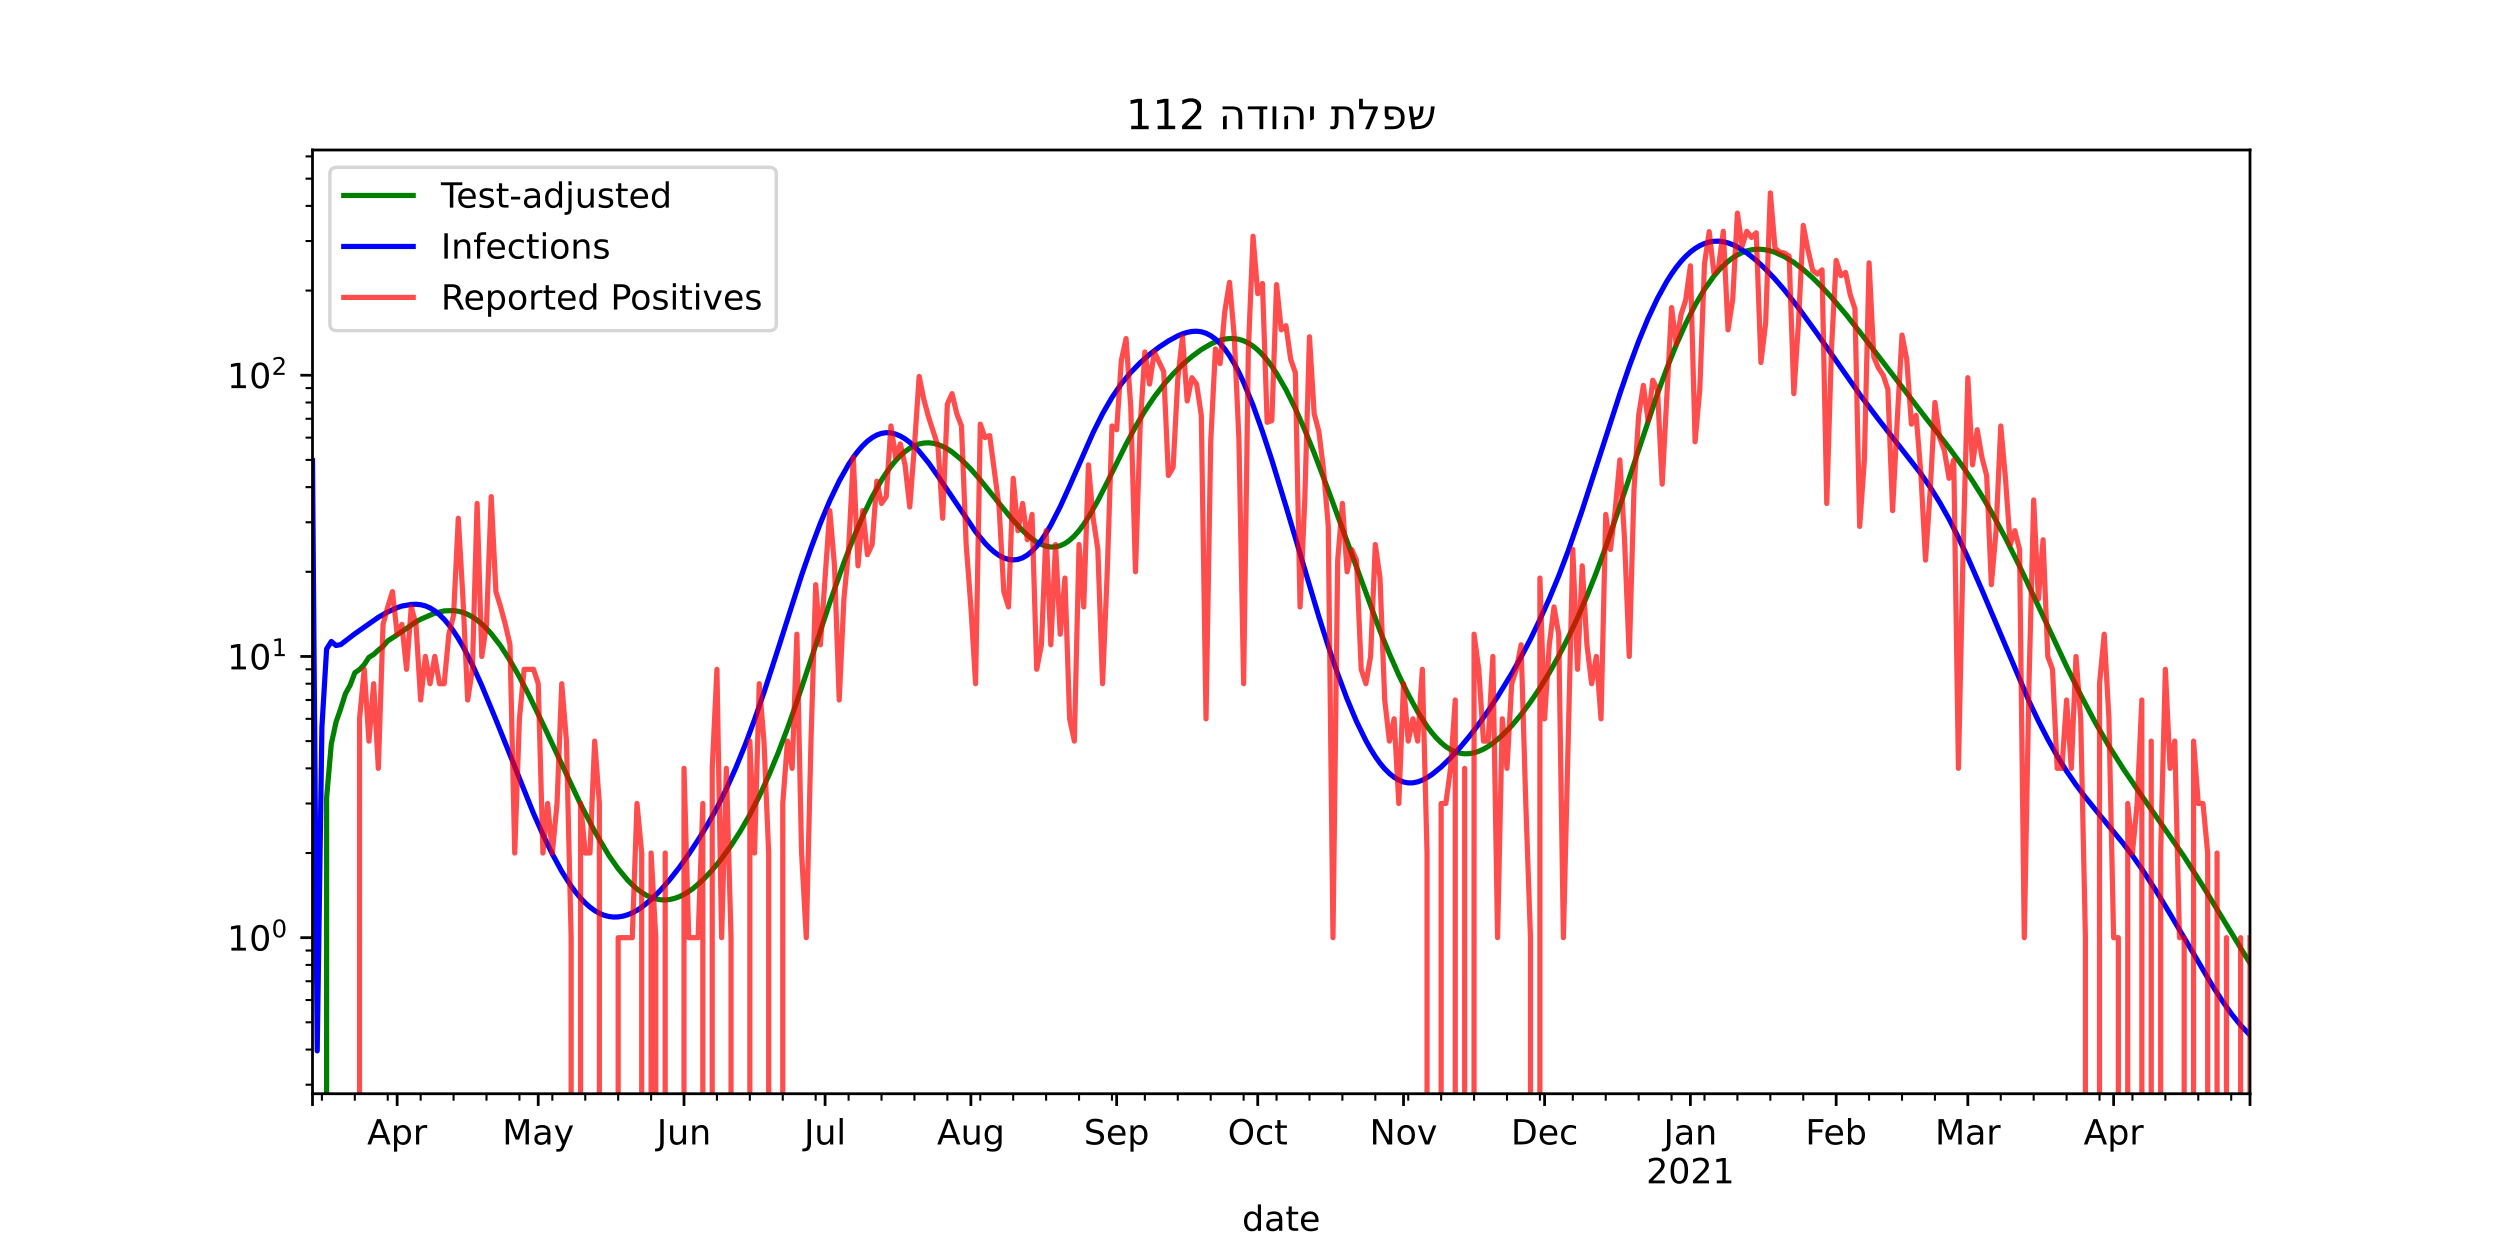 <?xml version="1.0" encoding="utf-8" standalone="no"?>
<!DOCTYPE svg PUBLIC "-//W3C//DTD SVG 1.1//EN"
  "http://www.w3.org/Graphics/SVG/1.1/DTD/svg11.dtd">
<!-- Created with matplotlib (https://matplotlib.org/) -->
<svg height="360pt" version="1.1" viewBox="0 0 720 360" width="720pt" xmlns="http://www.w3.org/2000/svg" xmlns:xlink="http://www.w3.org/1999/xlink">
 <defs>
  <style type="text/css">*{stroke-linecap:butt;stroke-linejoin:round;}</style>
 </defs>
 <g id="figure_1">
  <g id="patch_1">
   <path d="M 0 360 
L 720 360 
L 720 0 
L 0 0 
z
" style="fill:#ffffff;"/>
  </g>
  <g id="axes_1">
   <g id="patch_2">
    <path d="M 90 315 
L 648 315 
L 648 43.2 
L 90 43.2 
z
" style="fill:#ffffff;"/>
   </g>
   <g id="matplotlib.axis_1">
    <g id="xtick_1">
     <g id="line2d_1">
      <defs>
       <path d="M 0 0 
L 0 3.5 
" id="m1e7fc3e892" style="stroke:#000000;stroke-width:0.8;"/>
      </defs>
      <g>
       <use style="stroke:#000000;stroke-width:0.8;" x="90" xlink:href="#m1e7fc3e892" y="315"/>
      </g>
     </g>
    </g>
    <g id="xtick_2">
     <g id="line2d_2">
      <g>
       <use style="stroke:#000000;stroke-width:0.8;" x="114.379" xlink:href="#m1e7fc3e892" y="315"/>
      </g>
     </g>
     <g id="text_1">
      <!-- Apr -->
      <g transform="translate(105.729 329.598)scale(0.1 -0.1)">
       <defs>
        <path d="M 34.188 63.188 
L 20.797 26.906 
L 47.609 26.906 
z
M 28.609 72.906 
L 39.797 72.906 
L 67.578 0 
L 57.328 0 
L 50.688 18.703 
L 17.828 18.703 
L 11.188 0 
L 0.781 0 
z
" id="DejaVuSans-65"/>
        <path d="M 18.109 8.203 
L 18.109 -20.797 
L 9.078 -20.797 
L 9.078 54.688 
L 18.109 54.688 
L 18.109 46.391 
Q 20.953 51.266 25.266 53.625 
Q 29.594 56 35.594 56 
Q 45.562 56 51.781 48.094 
Q 58.016 40.188 58.016 27.297 
Q 58.016 14.406 51.781 6.484 
Q 45.562 -1.422 35.594 -1.422 
Q 29.594 -1.422 25.266 0.953 
Q 20.953 3.328 18.109 8.203 
z
M 48.688 27.297 
Q 48.688 37.203 44.609 42.844 
Q 40.531 48.484 33.406 48.484 
Q 26.266 48.484 22.188 42.844 
Q 18.109 37.203 18.109 27.297 
Q 18.109 17.391 22.188 11.75 
Q 26.266 6.109 33.406 6.109 
Q 40.531 6.109 44.609 11.75 
Q 48.688 17.391 48.688 27.297 
z
" id="DejaVuSans-112"/>
        <path d="M 41.109 46.297 
Q 39.594 47.172 37.812 47.578 
Q 36.031 48 33.891 48 
Q 26.266 48 22.188 43.047 
Q 18.109 38.094 18.109 28.812 
L 18.109 0 
L 9.078 0 
L 9.078 54.688 
L 18.109 54.688 
L 18.109 46.188 
Q 20.953 51.172 25.484 53.578 
Q 30.031 56 36.531 56 
Q 37.453 56 38.578 55.875 
Q 39.703 55.766 41.062 55.516 
z
" id="DejaVuSans-114"/>
       </defs>
       <use xlink:href="#DejaVuSans-65"/>
       <use x="68.408" xlink:href="#DejaVuSans-112"/>
       <use x="131.885" xlink:href="#DejaVuSans-114"/>
      </g>
     </g>
    </g>
    <g id="xtick_3">
     <g id="line2d_3">
      <g>
       <use style="stroke:#000000;stroke-width:0.8;" x="155.01" xlink:href="#m1e7fc3e892" y="315"/>
      </g>
     </g>
     <g id="text_2">
      <!-- May -->
      <g transform="translate(144.672 329.598)scale(0.1 -0.1)">
       <defs>
        <path d="M 9.812 72.906 
L 24.516 72.906 
L 43.109 23.297 
L 61.812 72.906 
L 76.516 72.906 
L 76.516 0 
L 66.891 0 
L 66.891 64.016 
L 48.094 14.016 
L 38.188 14.016 
L 19.391 64.016 
L 19.391 0 
L 9.812 0 
z
" id="DejaVuSans-77"/>
        <path d="M 34.281 27.484 
Q 23.391 27.484 19.188 25 
Q 14.984 22.516 14.984 16.5 
Q 14.984 11.719 18.141 8.906 
Q 21.297 6.109 26.703 6.109 
Q 34.188 6.109 38.703 11.406 
Q 43.219 16.703 43.219 25.484 
L 43.219 27.484 
z
M 52.203 31.203 
L 52.203 0 
L 43.219 0 
L 43.219 8.297 
Q 40.141 3.328 35.547 0.953 
Q 30.953 -1.422 24.312 -1.422 
Q 15.922 -1.422 10.953 3.297 
Q 6 8.016 6 15.922 
Q 6 25.141 12.172 29.828 
Q 18.359 34.516 30.609 34.516 
L 43.219 34.516 
L 43.219 35.406 
Q 43.219 41.609 39.141 45 
Q 35.062 48.391 27.688 48.391 
Q 23 48.391 18.547 47.266 
Q 14.109 46.141 10.016 43.891 
L 10.016 52.203 
Q 14.938 54.109 19.578 55.047 
Q 24.219 56 28.609 56 
Q 40.484 56 46.344 49.844 
Q 52.203 43.703 52.203 31.203 
z
" id="DejaVuSans-97"/>
        <path d="M 32.172 -5.078 
Q 28.375 -14.844 24.75 -17.812 
Q 21.141 -20.797 15.094 -20.797 
L 7.906 -20.797 
L 7.906 -13.281 
L 13.188 -13.281 
Q 16.891 -13.281 18.938 -11.516 
Q 21 -9.766 23.484 -3.219 
L 25.094 0.875 
L 2.984 54.688 
L 12.5 54.688 
L 29.594 11.922 
L 46.688 54.688 
L 56.203 54.688 
z
" id="DejaVuSans-121"/>
       </defs>
       <use xlink:href="#DejaVuSans-77"/>
       <use x="86.279" xlink:href="#DejaVuSans-97"/>
       <use x="147.559" xlink:href="#DejaVuSans-121"/>
      </g>
     </g>
    </g>
    <g id="xtick_4">
     <g id="line2d_4">
      <g>
       <use style="stroke:#000000;stroke-width:0.8;" x="196.995" xlink:href="#m1e7fc3e892" y="315"/>
      </g>
     </g>
     <g id="text_3">
      <!-- Jun -->
      <g transform="translate(189.183 329.598)scale(0.1 -0.1)">
       <defs>
        <path d="M 9.812 72.906 
L 19.672 72.906 
L 19.672 5.078 
Q 19.672 -8.109 14.672 -14.062 
Q 9.672 -20.016 -1.422 -20.016 
L -5.172 -20.016 
L -5.172 -11.719 
L -2.094 -11.719 
Q 4.438 -11.719 7.125 -8.047 
Q 9.812 -4.391 9.812 5.078 
z
" id="DejaVuSans-74"/>
        <path d="M 8.5 21.578 
L 8.5 54.688 
L 17.484 54.688 
L 17.484 21.922 
Q 17.484 14.156 20.5 10.266 
Q 23.531 6.391 29.594 6.391 
Q 36.859 6.391 41.078 11.031 
Q 45.312 15.672 45.312 23.688 
L 45.312 54.688 
L 54.297 54.688 
L 54.297 0 
L 45.312 0 
L 45.312 8.406 
Q 42.047 3.422 37.719 1 
Q 33.406 -1.422 27.688 -1.422 
Q 18.266 -1.422 13.375 4.438 
Q 8.5 10.297 8.5 21.578 
z
M 31.109 56 
z
" id="DejaVuSans-117"/>
        <path d="M 54.891 33.016 
L 54.891 0 
L 45.906 0 
L 45.906 32.719 
Q 45.906 40.484 42.875 44.328 
Q 39.844 48.188 33.797 48.188 
Q 26.516 48.188 22.312 43.547 
Q 18.109 38.922 18.109 30.906 
L 18.109 0 
L 9.078 0 
L 9.078 54.688 
L 18.109 54.688 
L 18.109 46.188 
Q 21.344 51.125 25.703 53.562 
Q 30.078 56 35.797 56 
Q 45.219 56 50.047 50.172 
Q 54.891 44.344 54.891 33.016 
z
" id="DejaVuSans-110"/>
       </defs>
       <use xlink:href="#DejaVuSans-74"/>
       <use x="29.492" xlink:href="#DejaVuSans-117"/>
       <use x="92.871" xlink:href="#DejaVuSans-110"/>
      </g>
     </g>
    </g>
    <g id="xtick_5">
     <g id="line2d_5">
      <g>
       <use style="stroke:#000000;stroke-width:0.8;" x="237.626" xlink:href="#m1e7fc3e892" y="315"/>
      </g>
     </g>
     <g id="text_4">
      <!-- Jul -->
      <g transform="translate(231.593 329.598)scale(0.1 -0.1)">
       <defs>
        <path d="M 9.422 75.984 
L 18.406 75.984 
L 18.406 0 
L 9.422 0 
z
" id="DejaVuSans-108"/>
       </defs>
       <use xlink:href="#DejaVuSans-74"/>
       <use x="29.492" xlink:href="#DejaVuSans-117"/>
       <use x="92.871" xlink:href="#DejaVuSans-108"/>
      </g>
     </g>
    </g>
    <g id="xtick_6">
     <g id="line2d_6">
      <g>
       <use style="stroke:#000000;stroke-width:0.8;" x="279.612" xlink:href="#m1e7fc3e892" y="315"/>
      </g>
     </g>
     <g id="text_5">
      <!-- Aug -->
      <g transform="translate(269.848 329.598)scale(0.1 -0.1)">
       <defs>
        <path d="M 45.406 27.984 
Q 45.406 37.75 41.375 43.109 
Q 37.359 48.484 30.078 48.484 
Q 22.859 48.484 18.828 43.109 
Q 14.797 37.75 14.797 27.984 
Q 14.797 18.266 18.828 12.891 
Q 22.859 7.516 30.078 7.516 
Q 37.359 7.516 41.375 12.891 
Q 45.406 18.266 45.406 27.984 
z
M 54.391 6.781 
Q 54.391 -7.172 48.188 -13.984 
Q 42 -20.797 29.203 -20.797 
Q 24.469 -20.797 20.266 -20.094 
Q 16.062 -19.391 12.109 -17.922 
L 12.109 -9.188 
Q 16.062 -11.328 19.922 -12.344 
Q 23.781 -13.375 27.781 -13.375 
Q 36.625 -13.375 41.016 -8.766 
Q 45.406 -4.156 45.406 5.172 
L 45.406 9.625 
Q 42.625 4.781 38.281 2.391 
Q 33.938 0 27.875 0 
Q 17.828 0 11.672 7.656 
Q 5.516 15.328 5.516 27.984 
Q 5.516 40.672 11.672 48.328 
Q 17.828 56 27.875 56 
Q 33.938 56 38.281 53.609 
Q 42.625 51.219 45.406 46.391 
L 45.406 54.688 
L 54.391 54.688 
z
" id="DejaVuSans-103"/>
       </defs>
       <use xlink:href="#DejaVuSans-65"/>
       <use x="68.408" xlink:href="#DejaVuSans-117"/>
       <use x="131.787" xlink:href="#DejaVuSans-103"/>
      </g>
     </g>
    </g>
    <g id="xtick_7">
     <g id="line2d_7">
      <g>
       <use style="stroke:#000000;stroke-width:0.8;" x="321.597" xlink:href="#m1e7fc3e892" y="315"/>
      </g>
     </g>
     <g id="text_6">
      <!-- Sep -->
      <g transform="translate(312.172 329.598)scale(0.1 -0.1)">
       <defs>
        <path d="M 53.516 70.516 
L 53.516 60.891 
Q 47.906 63.578 42.922 64.891 
Q 37.938 66.219 33.297 66.219 
Q 25.25 66.219 20.875 63.094 
Q 16.5 59.969 16.5 54.203 
Q 16.5 49.359 19.406 46.891 
Q 22.312 44.438 30.422 42.922 
L 36.375 41.703 
Q 47.406 39.594 52.656 34.297 
Q 57.906 29 57.906 20.125 
Q 57.906 9.516 50.797 4.047 
Q 43.703 -1.422 29.984 -1.422 
Q 24.812 -1.422 18.969 -0.25 
Q 13.141 0.922 6.891 3.219 
L 6.891 13.375 
Q 12.891 10.016 18.656 8.297 
Q 24.422 6.594 29.984 6.594 
Q 38.422 6.594 43.016 9.906 
Q 47.609 13.234 47.609 19.391 
Q 47.609 24.75 44.312 27.781 
Q 41.016 30.812 33.5 32.328 
L 27.484 33.5 
Q 16.453 35.688 11.516 40.375 
Q 6.594 45.062 6.594 53.422 
Q 6.594 63.094 13.406 68.656 
Q 20.219 74.219 32.172 74.219 
Q 37.312 74.219 42.625 73.281 
Q 47.953 72.359 53.516 70.516 
z
" id="DejaVuSans-83"/>
        <path d="M 56.203 29.594 
L 56.203 25.203 
L 14.891 25.203 
Q 15.484 15.922 20.484 11.062 
Q 25.484 6.203 34.422 6.203 
Q 39.594 6.203 44.453 7.469 
Q 49.312 8.734 54.109 11.281 
L 54.109 2.781 
Q 49.266 0.734 44.188 -0.344 
Q 39.109 -1.422 33.891 -1.422 
Q 20.797 -1.422 13.156 6.188 
Q 5.516 13.812 5.516 26.812 
Q 5.516 40.234 12.766 48.109 
Q 20.016 56 32.328 56 
Q 43.359 56 49.781 48.891 
Q 56.203 41.797 56.203 29.594 
z
M 47.219 32.234 
Q 47.125 39.594 43.094 43.984 
Q 39.062 48.391 32.422 48.391 
Q 24.906 48.391 20.391 44.141 
Q 15.875 39.891 15.188 32.172 
z
" id="DejaVuSans-101"/>
       </defs>
       <use xlink:href="#DejaVuSans-83"/>
       <use x="63.477" xlink:href="#DejaVuSans-101"/>
       <use x="125" xlink:href="#DejaVuSans-112"/>
      </g>
     </g>
    </g>
    <g id="xtick_8">
     <g id="line2d_8">
      <g>
       <use style="stroke:#000000;stroke-width:0.8;" x="362.228" xlink:href="#m1e7fc3e892" y="315"/>
      </g>
     </g>
     <g id="text_7">
      <!-- Oct -->
      <g transform="translate(353.583 329.598)scale(0.1 -0.1)">
       <defs>
        <path d="M 39.406 66.219 
Q 28.656 66.219 22.328 58.203 
Q 16.016 50.203 16.016 36.375 
Q 16.016 22.609 22.328 14.594 
Q 28.656 6.594 39.406 6.594 
Q 50.141 6.594 56.422 14.594 
Q 62.703 22.609 62.703 36.375 
Q 62.703 50.203 56.422 58.203 
Q 50.141 66.219 39.406 66.219 
z
M 39.406 74.219 
Q 54.734 74.219 63.906 63.938 
Q 73.094 53.656 73.094 36.375 
Q 73.094 19.141 63.906 8.859 
Q 54.734 -1.422 39.406 -1.422 
Q 24.031 -1.422 14.812 8.828 
Q 5.609 19.094 5.609 36.375 
Q 5.609 53.656 14.812 63.938 
Q 24.031 74.219 39.406 74.219 
z
" id="DejaVuSans-79"/>
        <path d="M 48.781 52.594 
L 48.781 44.188 
Q 44.969 46.297 41.141 47.344 
Q 37.312 48.391 33.406 48.391 
Q 24.656 48.391 19.812 42.844 
Q 14.984 37.312 14.984 27.297 
Q 14.984 17.281 19.812 11.734 
Q 24.656 6.203 33.406 6.203 
Q 37.312 6.203 41.141 7.25 
Q 44.969 8.297 48.781 10.406 
L 48.781 2.094 
Q 45.016 0.344 40.984 -0.531 
Q 36.969 -1.422 32.422 -1.422 
Q 20.062 -1.422 12.781 6.344 
Q 5.516 14.109 5.516 27.297 
Q 5.516 40.672 12.859 48.328 
Q 20.219 56 33.016 56 
Q 37.156 56 41.109 55.141 
Q 45.062 54.297 48.781 52.594 
z
" id="DejaVuSans-99"/>
        <path d="M 18.312 70.219 
L 18.312 54.688 
L 36.812 54.688 
L 36.812 47.703 
L 18.312 47.703 
L 18.312 18.016 
Q 18.312 11.328 20.141 9.422 
Q 21.969 7.516 27.594 7.516 
L 36.812 7.516 
L 36.812 0 
L 27.594 0 
Q 17.188 0 13.234 3.875 
Q 9.281 7.766 9.281 18.016 
L 9.281 47.703 
L 2.688 47.703 
L 2.688 54.688 
L 9.281 54.688 
L 9.281 70.219 
z
" id="DejaVuSans-116"/>
       </defs>
       <use xlink:href="#DejaVuSans-79"/>
       <use x="78.711" xlink:href="#DejaVuSans-99"/>
       <use x="133.691" xlink:href="#DejaVuSans-116"/>
      </g>
     </g>
    </g>
    <g id="xtick_9">
     <g id="line2d_9">
      <g>
       <use style="stroke:#000000;stroke-width:0.8;" x="404.214" xlink:href="#m1e7fc3e892" y="315"/>
      </g>
     </g>
     <g id="text_8">
      <!-- Nov -->
      <g transform="translate(394.454 329.598)scale(0.1 -0.1)">
       <defs>
        <path d="M 9.812 72.906 
L 23.094 72.906 
L 55.422 11.922 
L 55.422 72.906 
L 64.984 72.906 
L 64.984 0 
L 51.703 0 
L 19.391 60.984 
L 19.391 0 
L 9.812 0 
z
" id="DejaVuSans-78"/>
        <path d="M 30.609 48.391 
Q 23.391 48.391 19.188 42.75 
Q 14.984 37.109 14.984 27.297 
Q 14.984 17.484 19.156 11.844 
Q 23.344 6.203 30.609 6.203 
Q 37.797 6.203 41.984 11.859 
Q 46.188 17.531 46.188 27.297 
Q 46.188 37.016 41.984 42.703 
Q 37.797 48.391 30.609 48.391 
z
M 30.609 56 
Q 42.328 56 49.016 48.375 
Q 55.719 40.766 55.719 27.297 
Q 55.719 13.875 49.016 6.219 
Q 42.328 -1.422 30.609 -1.422 
Q 18.844 -1.422 12.172 6.219 
Q 5.516 13.875 5.516 27.297 
Q 5.516 40.766 12.172 48.375 
Q 18.844 56 30.609 56 
z
" id="DejaVuSans-111"/>
        <path d="M 2.984 54.688 
L 12.5 54.688 
L 29.594 8.797 
L 46.688 54.688 
L 56.203 54.688 
L 35.688 0 
L 23.484 0 
z
" id="DejaVuSans-118"/>
       </defs>
       <use xlink:href="#DejaVuSans-78"/>
       <use x="74.805" xlink:href="#DejaVuSans-111"/>
       <use x="135.986" xlink:href="#DejaVuSans-118"/>
      </g>
     </g>
    </g>
    <g id="xtick_10">
     <g id="line2d_10">
      <g>
       <use style="stroke:#000000;stroke-width:0.8;" x="444.845" xlink:href="#m1e7fc3e892" y="315"/>
      </g>
     </g>
     <g id="text_9">
      <!-- Dec -->
      <g transform="translate(435.169 329.598)scale(0.1 -0.1)">
       <defs>
        <path d="M 19.672 64.797 
L 19.672 8.109 
L 31.594 8.109 
Q 46.688 8.109 53.688 14.938 
Q 60.688 21.781 60.688 36.531 
Q 60.688 51.172 53.688 57.984 
Q 46.688 64.797 31.594 64.797 
z
M 9.812 72.906 
L 30.078 72.906 
Q 51.266 72.906 61.172 64.094 
Q 71.094 55.281 71.094 36.531 
Q 71.094 17.672 61.125 8.828 
Q 51.172 0 30.078 0 
L 9.812 0 
z
" id="DejaVuSans-68"/>
       </defs>
       <use xlink:href="#DejaVuSans-68"/>
       <use x="77.002" xlink:href="#DejaVuSans-101"/>
       <use x="138.525" xlink:href="#DejaVuSans-99"/>
      </g>
     </g>
    </g>
    <g id="xtick_11">
     <g id="line2d_11">
      <g>
       <use style="stroke:#000000;stroke-width:0.8;" x="486.83" xlink:href="#m1e7fc3e892" y="315"/>
      </g>
     </g>
     <g id="text_10">
      <!-- Jan -->
      <g transform="translate(479.122 329.598)scale(0.1 -0.1)">
       <use xlink:href="#DejaVuSans-74"/>
       <use x="29.492" xlink:href="#DejaVuSans-97"/>
       <use x="90.771" xlink:href="#DejaVuSans-110"/>
      </g>
      <!-- 2021 -->
      <g transform="translate(474.105 340.796)scale(0.1 -0.1)">
       <defs>
        <path d="M 19.188 8.297 
L 53.609 8.297 
L 53.609 0 
L 7.328 0 
L 7.328 8.297 
Q 12.938 14.109 22.625 23.891 
Q 32.328 33.688 34.812 36.531 
Q 39.547 41.844 41.422 45.531 
Q 43.312 49.219 43.312 52.781 
Q 43.312 58.594 39.234 62.25 
Q 35.156 65.922 28.609 65.922 
Q 23.969 65.922 18.812 64.312 
Q 13.672 62.703 7.812 59.422 
L 7.812 69.391 
Q 13.766 71.781 18.938 73 
Q 24.125 74.219 28.422 74.219 
Q 39.75 74.219 46.484 68.547 
Q 53.219 62.891 53.219 53.422 
Q 53.219 48.922 51.531 44.891 
Q 49.859 40.875 45.406 35.406 
Q 44.188 33.984 37.641 27.219 
Q 31.109 20.453 19.188 8.297 
z
" id="DejaVuSans-50"/>
        <path d="M 31.781 66.406 
Q 24.172 66.406 20.328 58.906 
Q 16.5 51.422 16.5 36.375 
Q 16.5 21.391 20.328 13.891 
Q 24.172 6.391 31.781 6.391 
Q 39.453 6.391 43.281 13.891 
Q 47.125 21.391 47.125 36.375 
Q 47.125 51.422 43.281 58.906 
Q 39.453 66.406 31.781 66.406 
z
M 31.781 74.219 
Q 44.047 74.219 50.516 64.516 
Q 56.984 54.828 56.984 36.375 
Q 56.984 17.969 50.516 8.266 
Q 44.047 -1.422 31.781 -1.422 
Q 19.531 -1.422 13.062 8.266 
Q 6.594 17.969 6.594 36.375 
Q 6.594 54.828 13.062 64.516 
Q 19.531 74.219 31.781 74.219 
z
" id="DejaVuSans-48"/>
        <path d="M 12.406 8.297 
L 28.516 8.297 
L 28.516 63.922 
L 10.984 60.406 
L 10.984 69.391 
L 28.422 72.906 
L 38.281 72.906 
L 38.281 8.297 
L 54.391 8.297 
L 54.391 0 
L 12.406 0 
z
" id="DejaVuSans-49"/>
       </defs>
       <use xlink:href="#DejaVuSans-50"/>
       <use x="63.623" xlink:href="#DejaVuSans-48"/>
       <use x="127.246" xlink:href="#DejaVuSans-50"/>
       <use x="190.869" xlink:href="#DejaVuSans-49"/>
      </g>
     </g>
    </g>
    <g id="xtick_12">
     <g id="line2d_12">
      <g>
       <use style="stroke:#000000;stroke-width:0.8;" x="528.816" xlink:href="#m1e7fc3e892" y="315"/>
      </g>
     </g>
     <g id="text_11">
      <!-- Feb -->
      <g transform="translate(519.964 329.598)scale(0.1 -0.1)">
       <defs>
        <path d="M 9.812 72.906 
L 51.703 72.906 
L 51.703 64.594 
L 19.672 64.594 
L 19.672 43.109 
L 48.578 43.109 
L 48.578 34.812 
L 19.672 34.812 
L 19.672 0 
L 9.812 0 
z
" id="DejaVuSans-70"/>
        <path d="M 48.688 27.297 
Q 48.688 37.203 44.609 42.844 
Q 40.531 48.484 33.406 48.484 
Q 26.266 48.484 22.188 42.844 
Q 18.109 37.203 18.109 27.297 
Q 18.109 17.391 22.188 11.75 
Q 26.266 6.109 33.406 6.109 
Q 40.531 6.109 44.609 11.75 
Q 48.688 17.391 48.688 27.297 
z
M 18.109 46.391 
Q 20.953 51.266 25.266 53.625 
Q 29.594 56 35.594 56 
Q 45.562 56 51.781 48.094 
Q 58.016 40.188 58.016 27.297 
Q 58.016 14.406 51.781 6.484 
Q 45.562 -1.422 35.594 -1.422 
Q 29.594 -1.422 25.266 0.953 
Q 20.953 3.328 18.109 8.203 
L 18.109 0 
L 9.078 0 
L 9.078 75.984 
L 18.109 75.984 
z
" id="DejaVuSans-98"/>
       </defs>
       <use xlink:href="#DejaVuSans-70"/>
       <use x="52.02" xlink:href="#DejaVuSans-101"/>
       <use x="113.543" xlink:href="#DejaVuSans-98"/>
      </g>
     </g>
    </g>
    <g id="xtick_13">
     <g id="line2d_13">
      <g>
       <use style="stroke:#000000;stroke-width:0.8;" x="566.738" xlink:href="#m1e7fc3e892" y="315"/>
      </g>
     </g>
     <g id="text_12">
      <!-- Mar -->
      <g transform="translate(557.304 329.598)scale(0.1 -0.1)">
       <use xlink:href="#DejaVuSans-77"/>
       <use x="86.279" xlink:href="#DejaVuSans-97"/>
       <use x="147.559" xlink:href="#DejaVuSans-114"/>
      </g>
     </g>
    </g>
    <g id="xtick_14">
     <g id="line2d_14">
      <g>
       <use style="stroke:#000000;stroke-width:0.8;" x="608.723" xlink:href="#m1e7fc3e892" y="315"/>
      </g>
     </g>
     <g id="text_13">
      <!-- Apr -->
      <g transform="translate(600.073 329.598)scale(0.1 -0.1)">
       <use xlink:href="#DejaVuSans-65"/>
       <use x="68.408" xlink:href="#DejaVuSans-112"/>
       <use x="131.885" xlink:href="#DejaVuSans-114"/>
      </g>
     </g>
    </g>
    <g id="xtick_15">
     <g id="line2d_15">
      <g>
       <use style="stroke:#000000;stroke-width:0.8;" x="648" xlink:href="#m1e7fc3e892" y="315"/>
      </g>
     </g>
    </g>
    <g id="xtick_16">
     <g id="line2d_16">
      <defs>
       <path d="M 0 0 
L 0 2 
" id="m0a56cc9229" style="stroke:#000000;stroke-width:0.6;"/>
      </defs>
      <g>
       <use style="stroke:#000000;stroke-width:0.6;" x="92.709" xlink:href="#m0a56cc9229" y="315"/>
      </g>
     </g>
    </g>
    <g id="xtick_17">
     <g id="line2d_17">
      <g>
       <use style="stroke:#000000;stroke-width:0.6;" x="102.189" xlink:href="#m0a56cc9229" y="315"/>
      </g>
     </g>
    </g>
    <g id="xtick_18">
     <g id="line2d_18">
      <g>
       <use style="stroke:#000000;stroke-width:0.6;" x="111.67" xlink:href="#m0a56cc9229" y="315"/>
      </g>
     </g>
    </g>
    <g id="xtick_19">
     <g id="line2d_19">
      <g>
       <use style="stroke:#000000;stroke-width:0.6;" x="121.15" xlink:href="#m0a56cc9229" y="315"/>
      </g>
     </g>
    </g>
    <g id="xtick_20">
     <g id="line2d_20">
      <g>
       <use style="stroke:#000000;stroke-width:0.6;" x="130.631" xlink:href="#m0a56cc9229" y="315"/>
      </g>
     </g>
    </g>
    <g id="xtick_21">
     <g id="line2d_21">
      <g>
       <use style="stroke:#000000;stroke-width:0.6;" x="140.112" xlink:href="#m0a56cc9229" y="315"/>
      </g>
     </g>
    </g>
    <g id="xtick_22">
     <g id="line2d_22">
      <g>
       <use style="stroke:#000000;stroke-width:0.6;" x="149.592" xlink:href="#m0a56cc9229" y="315"/>
      </g>
     </g>
    </g>
    <g id="xtick_23">
     <g id="line2d_23">
      <g>
       <use style="stroke:#000000;stroke-width:0.6;" x="159.073" xlink:href="#m0a56cc9229" y="315"/>
      </g>
     </g>
    </g>
    <g id="xtick_24">
     <g id="line2d_24">
      <g>
       <use style="stroke:#000000;stroke-width:0.6;" x="168.553" xlink:href="#m0a56cc9229" y="315"/>
      </g>
     </g>
    </g>
    <g id="xtick_25">
     <g id="line2d_25">
      <g>
       <use style="stroke:#000000;stroke-width:0.6;" x="178.034" xlink:href="#m0a56cc9229" y="315"/>
      </g>
     </g>
    </g>
    <g id="xtick_26">
     <g id="line2d_26">
      <g>
       <use style="stroke:#000000;stroke-width:0.6;" x="187.515" xlink:href="#m0a56cc9229" y="315"/>
      </g>
     </g>
    </g>
    <g id="xtick_27">
     <g id="line2d_27">
      <g>
       <use style="stroke:#000000;stroke-width:0.6;" x="206.476" xlink:href="#m0a56cc9229" y="315"/>
      </g>
     </g>
    </g>
    <g id="xtick_28">
     <g id="line2d_28">
      <g>
       <use style="stroke:#000000;stroke-width:0.6;" x="215.956" xlink:href="#m0a56cc9229" y="315"/>
      </g>
     </g>
    </g>
    <g id="xtick_29">
     <g id="line2d_29">
      <g>
       <use style="stroke:#000000;stroke-width:0.6;" x="225.437" xlink:href="#m0a56cc9229" y="315"/>
      </g>
     </g>
    </g>
    <g id="xtick_30">
     <g id="line2d_30">
      <g>
       <use style="stroke:#000000;stroke-width:0.6;" x="234.917" xlink:href="#m0a56cc9229" y="315"/>
      </g>
     </g>
    </g>
    <g id="xtick_31">
     <g id="line2d_31">
      <g>
       <use style="stroke:#000000;stroke-width:0.6;" x="244.398" xlink:href="#m0a56cc9229" y="315"/>
      </g>
     </g>
    </g>
    <g id="xtick_32">
     <g id="line2d_32">
      <g>
       <use style="stroke:#000000;stroke-width:0.6;" x="253.879" xlink:href="#m0a56cc9229" y="315"/>
      </g>
     </g>
    </g>
    <g id="xtick_33">
     <g id="line2d_33">
      <g>
       <use style="stroke:#000000;stroke-width:0.6;" x="263.359" xlink:href="#m0a56cc9229" y="315"/>
      </g>
     </g>
    </g>
    <g id="xtick_34">
     <g id="line2d_34">
      <g>
       <use style="stroke:#000000;stroke-width:0.6;" x="272.84" xlink:href="#m0a56cc9229" y="315"/>
      </g>
     </g>
    </g>
    <g id="xtick_35">
     <g id="line2d_35">
      <g>
       <use style="stroke:#000000;stroke-width:0.6;" x="282.32" xlink:href="#m0a56cc9229" y="315"/>
      </g>
     </g>
    </g>
    <g id="xtick_36">
     <g id="line2d_36">
      <g>
       <use style="stroke:#000000;stroke-width:0.6;" x="291.801" xlink:href="#m0a56cc9229" y="315"/>
      </g>
     </g>
    </g>
    <g id="xtick_37">
     <g id="line2d_37">
      <g>
       <use style="stroke:#000000;stroke-width:0.6;" x="301.282" xlink:href="#m0a56cc9229" y="315"/>
      </g>
     </g>
    </g>
    <g id="xtick_38">
     <g id="line2d_38">
      <g>
       <use style="stroke:#000000;stroke-width:0.6;" x="310.762" xlink:href="#m0a56cc9229" y="315"/>
      </g>
     </g>
    </g>
    <g id="xtick_39">
     <g id="line2d_39">
      <g>
       <use style="stroke:#000000;stroke-width:0.6;" x="320.243" xlink:href="#m0a56cc9229" y="315"/>
      </g>
     </g>
    </g>
    <g id="xtick_40">
     <g id="line2d_40">
      <g>
       <use style="stroke:#000000;stroke-width:0.6;" x="329.723" xlink:href="#m0a56cc9229" y="315"/>
      </g>
     </g>
    </g>
    <g id="xtick_41">
     <g id="line2d_41">
      <g>
       <use style="stroke:#000000;stroke-width:0.6;" x="339.204" xlink:href="#m0a56cc9229" y="315"/>
      </g>
     </g>
    </g>
    <g id="xtick_42">
     <g id="line2d_42">
      <g>
       <use style="stroke:#000000;stroke-width:0.6;" x="348.684" xlink:href="#m0a56cc9229" y="315"/>
      </g>
     </g>
    </g>
    <g id="xtick_43">
     <g id="line2d_43">
      <g>
       <use style="stroke:#000000;stroke-width:0.6;" x="358.165" xlink:href="#m0a56cc9229" y="315"/>
      </g>
     </g>
    </g>
    <g id="xtick_44">
     <g id="line2d_44">
      <g>
       <use style="stroke:#000000;stroke-width:0.6;" x="367.646" xlink:href="#m0a56cc9229" y="315"/>
      </g>
     </g>
    </g>
    <g id="xtick_45">
     <g id="line2d_45">
      <g>
       <use style="stroke:#000000;stroke-width:0.6;" x="377.126" xlink:href="#m0a56cc9229" y="315"/>
      </g>
     </g>
    </g>
    <g id="xtick_46">
     <g id="line2d_46">
      <g>
       <use style="stroke:#000000;stroke-width:0.6;" x="386.607" xlink:href="#m0a56cc9229" y="315"/>
      </g>
     </g>
    </g>
    <g id="xtick_47">
     <g id="line2d_47">
      <g>
       <use style="stroke:#000000;stroke-width:0.6;" x="396.087" xlink:href="#m0a56cc9229" y="315"/>
      </g>
     </g>
    </g>
    <g id="xtick_48">
     <g id="line2d_48">
      <g>
       <use style="stroke:#000000;stroke-width:0.6;" x="405.568" xlink:href="#m0a56cc9229" y="315"/>
      </g>
     </g>
    </g>
    <g id="xtick_49">
     <g id="line2d_49">
      <g>
       <use style="stroke:#000000;stroke-width:0.6;" x="415.049" xlink:href="#m0a56cc9229" y="315"/>
      </g>
     </g>
    </g>
    <g id="xtick_50">
     <g id="line2d_50">
      <g>
       <use style="stroke:#000000;stroke-width:0.6;" x="424.529" xlink:href="#m0a56cc9229" y="315"/>
      </g>
     </g>
    </g>
    <g id="xtick_51">
     <g id="line2d_51">
      <g>
       <use style="stroke:#000000;stroke-width:0.6;" x="434.01" xlink:href="#m0a56cc9229" y="315"/>
      </g>
     </g>
    </g>
    <g id="xtick_52">
     <g id="line2d_52">
      <g>
       <use style="stroke:#000000;stroke-width:0.6;" x="443.49" xlink:href="#m0a56cc9229" y="315"/>
      </g>
     </g>
    </g>
    <g id="xtick_53">
     <g id="line2d_53">
      <g>
       <use style="stroke:#000000;stroke-width:0.6;" x="452.971" xlink:href="#m0a56cc9229" y="315"/>
      </g>
     </g>
    </g>
    <g id="xtick_54">
     <g id="line2d_54">
      <g>
       <use style="stroke:#000000;stroke-width:0.6;" x="462.451" xlink:href="#m0a56cc9229" y="315"/>
      </g>
     </g>
    </g>
    <g id="xtick_55">
     <g id="line2d_55">
      <g>
       <use style="stroke:#000000;stroke-width:0.6;" x="471.932" xlink:href="#m0a56cc9229" y="315"/>
      </g>
     </g>
    </g>
    <g id="xtick_56">
     <g id="line2d_56">
      <g>
       <use style="stroke:#000000;stroke-width:0.6;" x="481.413" xlink:href="#m0a56cc9229" y="315"/>
      </g>
     </g>
    </g>
    <g id="xtick_57">
     <g id="line2d_57">
      <g>
       <use style="stroke:#000000;stroke-width:0.6;" x="490.893" xlink:href="#m0a56cc9229" y="315"/>
      </g>
     </g>
    </g>
    <g id="xtick_58">
     <g id="line2d_58">
      <g>
       <use style="stroke:#000000;stroke-width:0.6;" x="500.374" xlink:href="#m0a56cc9229" y="315"/>
      </g>
     </g>
    </g>
    <g id="xtick_59">
     <g id="line2d_59">
      <g>
       <use style="stroke:#000000;stroke-width:0.6;" x="509.854" xlink:href="#m0a56cc9229" y="315"/>
      </g>
     </g>
    </g>
    <g id="xtick_60">
     <g id="line2d_60">
      <g>
       <use style="stroke:#000000;stroke-width:0.6;" x="519.335" xlink:href="#m0a56cc9229" y="315"/>
      </g>
     </g>
    </g>
    <g id="xtick_61">
     <g id="line2d_61">
      <g>
       <use style="stroke:#000000;stroke-width:0.6;" x="538.296" xlink:href="#m0a56cc9229" y="315"/>
      </g>
     </g>
    </g>
    <g id="xtick_62">
     <g id="line2d_62">
      <g>
       <use style="stroke:#000000;stroke-width:0.6;" x="547.777" xlink:href="#m0a56cc9229" y="315"/>
      </g>
     </g>
    </g>
    <g id="xtick_63">
     <g id="line2d_63">
      <g>
       <use style="stroke:#000000;stroke-width:0.6;" x="557.257" xlink:href="#m0a56cc9229" y="315"/>
      </g>
     </g>
    </g>
    <g id="xtick_64">
     <g id="line2d_64">
      <g>
       <use style="stroke:#000000;stroke-width:0.6;" x="576.218" xlink:href="#m0a56cc9229" y="315"/>
      </g>
     </g>
    </g>
    <g id="xtick_65">
     <g id="line2d_65">
      <g>
       <use style="stroke:#000000;stroke-width:0.6;" x="585.699" xlink:href="#m0a56cc9229" y="315"/>
      </g>
     </g>
    </g>
    <g id="xtick_66">
     <g id="line2d_66">
      <g>
       <use style="stroke:#000000;stroke-width:0.6;" x="595.18" xlink:href="#m0a56cc9229" y="315"/>
      </g>
     </g>
    </g>
    <g id="xtick_67">
     <g id="line2d_67">
      <g>
       <use style="stroke:#000000;stroke-width:0.6;" x="604.66" xlink:href="#m0a56cc9229" y="315"/>
      </g>
     </g>
    </g>
    <g id="xtick_68">
     <g id="line2d_68">
      <g>
       <use style="stroke:#000000;stroke-width:0.6;" x="614.141" xlink:href="#m0a56cc9229" y="315"/>
      </g>
     </g>
    </g>
    <g id="xtick_69">
     <g id="line2d_69">
      <g>
       <use style="stroke:#000000;stroke-width:0.6;" x="623.621" xlink:href="#m0a56cc9229" y="315"/>
      </g>
     </g>
    </g>
    <g id="xtick_70">
     <g id="line2d_70">
      <g>
       <use style="stroke:#000000;stroke-width:0.6;" x="633.102" xlink:href="#m0a56cc9229" y="315"/>
      </g>
     </g>
    </g>
    <g id="xtick_71">
     <g id="line2d_71">
      <g>
       <use style="stroke:#000000;stroke-width:0.6;" x="642.583" xlink:href="#m0a56cc9229" y="315"/>
      </g>
     </g>
    </g>
    <g id="text_14">
     <!-- date -->
     <g transform="translate(357.725 354.474)scale(0.1 -0.1)">
      <defs>
       <path d="M 45.406 46.391 
L 45.406 75.984 
L 54.391 75.984 
L 54.391 0 
L 45.406 0 
L 45.406 8.203 
Q 42.578 3.328 38.25 0.953 
Q 33.938 -1.422 27.875 -1.422 
Q 17.969 -1.422 11.734 6.484 
Q 5.516 14.406 5.516 27.297 
Q 5.516 40.188 11.734 48.094 
Q 17.969 56 27.875 56 
Q 33.938 56 38.25 53.625 
Q 42.578 51.266 45.406 46.391 
z
M 14.797 27.297 
Q 14.797 17.391 18.875 11.75 
Q 22.953 6.109 30.078 6.109 
Q 37.203 6.109 41.297 11.75 
Q 45.406 17.391 45.406 27.297 
Q 45.406 37.203 41.297 42.844 
Q 37.203 48.484 30.078 48.484 
Q 22.953 48.484 18.875 42.844 
Q 14.797 37.203 14.797 27.297 
z
" id="DejaVuSans-100"/>
      </defs>
      <use xlink:href="#DejaVuSans-100"/>
      <use x="63.477" xlink:href="#DejaVuSans-97"/>
      <use x="124.756" xlink:href="#DejaVuSans-116"/>
      <use x="163.965" xlink:href="#DejaVuSans-101"/>
     </g>
    </g>
   </g>
   <g id="matplotlib.axis_2">
    <g id="ytick_1">
     <g id="line2d_72">
      <defs>
       <path d="M 0 0 
L -3.5 0 
" id="ma9982ac07d" style="stroke:#000000;stroke-width:0.8;"/>
      </defs>
      <g>
       <use style="stroke:#000000;stroke-width:0.8;" x="90" xlink:href="#ma9982ac07d" y="270.047"/>
      </g>
     </g>
     <g id="text_15">
      <!-- $\mathdefault{10^{0}}$ -->
      <g transform="translate(65.4 273.847)scale(0.1 -0.1)">
       <use transform="translate(0 0.766)" xlink:href="#DejaVuSans-49"/>
       <use transform="translate(63.623 0.766)" xlink:href="#DejaVuSans-48"/>
       <use transform="translate(128.203 39.047)scale(0.7)" xlink:href="#DejaVuSans-48"/>
      </g>
     </g>
    </g>
    <g id="ytick_2">
     <g id="line2d_73">
      <g>
       <use style="stroke:#000000;stroke-width:0.8;" x="90" xlink:href="#ma9982ac07d" y="189.057"/>
      </g>
     </g>
     <g id="text_16">
      <!-- $\mathdefault{10^{1}}$ -->
      <g transform="translate(65.4 192.856)scale(0.1 -0.1)">
       <use transform="translate(0 0.684)" xlink:href="#DejaVuSans-49"/>
       <use transform="translate(63.623 0.684)" xlink:href="#DejaVuSans-48"/>
       <use transform="translate(128.203 38.966)scale(0.7)" xlink:href="#DejaVuSans-49"/>
      </g>
     </g>
    </g>
    <g id="ytick_3">
     <g id="line2d_74">
      <g>
       <use style="stroke:#000000;stroke-width:0.8;" x="90" xlink:href="#ma9982ac07d" y="108.066"/>
      </g>
     </g>
     <g id="text_17">
      <!-- $\mathdefault{10^{2}}$ -->
      <g transform="translate(65.4 111.865)scale(0.1 -0.1)">
       <use transform="translate(0 0.766)" xlink:href="#DejaVuSans-49"/>
       <use transform="translate(63.623 0.766)" xlink:href="#DejaVuSans-48"/>
       <use transform="translate(128.203 39.047)scale(0.7)" xlink:href="#DejaVuSans-50"/>
      </g>
     </g>
    </g>
    <g id="ytick_4">
     <g id="line2d_75">
      <defs>
       <path d="M 0 0 
L -2 0 
" id="mdc98c4bae7" style="stroke:#000000;stroke-width:0.6;"/>
      </defs>
      <g>
       <use style="stroke:#000000;stroke-width:0.6;" x="90" xlink:href="#mdc98c4bae7" y="312.396"/>
      </g>
     </g>
    </g>
    <g id="ytick_5">
     <g id="line2d_76">
      <g>
       <use style="stroke:#000000;stroke-width:0.6;" x="90" xlink:href="#mdc98c4bae7" y="302.277"/>
      </g>
     </g>
    </g>
    <g id="ytick_6">
     <g id="line2d_77">
      <g>
       <use style="stroke:#000000;stroke-width:0.6;" x="90" xlink:href="#mdc98c4bae7" y="294.428"/>
      </g>
     </g>
    </g>
    <g id="ytick_7">
     <g id="line2d_78">
      <g>
       <use style="stroke:#000000;stroke-width:0.6;" x="90" xlink:href="#mdc98c4bae7" y="288.015"/>
      </g>
     </g>
    </g>
    <g id="ytick_8">
     <g id="line2d_79">
      <g>
       <use style="stroke:#000000;stroke-width:0.6;" x="90" xlink:href="#mdc98c4bae7" y="282.593"/>
      </g>
     </g>
    </g>
    <g id="ytick_9">
     <g id="line2d_80">
      <g>
       <use style="stroke:#000000;stroke-width:0.6;" x="90" xlink:href="#mdc98c4bae7" y="277.896"/>
      </g>
     </g>
    </g>
    <g id="ytick_10">
     <g id="line2d_81">
      <g>
       <use style="stroke:#000000;stroke-width:0.6;" x="90" xlink:href="#mdc98c4bae7" y="273.753"/>
      </g>
     </g>
    </g>
    <g id="ytick_11">
     <g id="line2d_82">
      <g>
       <use style="stroke:#000000;stroke-width:0.6;" x="90" xlink:href="#mdc98c4bae7" y="245.667"/>
      </g>
     </g>
    </g>
    <g id="ytick_12">
     <g id="line2d_83">
      <g>
       <use style="stroke:#000000;stroke-width:0.6;" x="90" xlink:href="#mdc98c4bae7" y="231.405"/>
      </g>
     </g>
    </g>
    <g id="ytick_13">
     <g id="line2d_84">
      <g>
       <use style="stroke:#000000;stroke-width:0.6;" x="90" xlink:href="#mdc98c4bae7" y="221.286"/>
      </g>
     </g>
    </g>
    <g id="ytick_14">
     <g id="line2d_85">
      <g>
       <use style="stroke:#000000;stroke-width:0.6;" x="90" xlink:href="#mdc98c4bae7" y="213.437"/>
      </g>
     </g>
    </g>
    <g id="ytick_15">
     <g id="line2d_86">
      <g>
       <use style="stroke:#000000;stroke-width:0.6;" x="90" xlink:href="#mdc98c4bae7" y="207.024"/>
      </g>
     </g>
    </g>
    <g id="ytick_16">
     <g id="line2d_87">
      <g>
       <use style="stroke:#000000;stroke-width:0.6;" x="90" xlink:href="#mdc98c4bae7" y="201.602"/>
      </g>
     </g>
    </g>
    <g id="ytick_17">
     <g id="line2d_88">
      <g>
       <use style="stroke:#000000;stroke-width:0.6;" x="90" xlink:href="#mdc98c4bae7" y="196.905"/>
      </g>
     </g>
    </g>
    <g id="ytick_18">
     <g id="line2d_89">
      <g>
       <use style="stroke:#000000;stroke-width:0.6;" x="90" xlink:href="#mdc98c4bae7" y="192.762"/>
      </g>
     </g>
    </g>
    <g id="ytick_19">
     <g id="line2d_90">
      <g>
       <use style="stroke:#000000;stroke-width:0.6;" x="90" xlink:href="#mdc98c4bae7" y="164.676"/>
      </g>
     </g>
    </g>
    <g id="ytick_20">
     <g id="line2d_91">
      <g>
       <use style="stroke:#000000;stroke-width:0.6;" x="90" xlink:href="#mdc98c4bae7" y="150.414"/>
      </g>
     </g>
    </g>
    <g id="ytick_21">
     <g id="line2d_92">
      <g>
       <use style="stroke:#000000;stroke-width:0.6;" x="90" xlink:href="#mdc98c4bae7" y="140.295"/>
      </g>
     </g>
    </g>
    <g id="ytick_22">
     <g id="line2d_93">
      <g>
       <use style="stroke:#000000;stroke-width:0.6;" x="90" xlink:href="#mdc98c4bae7" y="132.446"/>
      </g>
     </g>
    </g>
    <g id="ytick_23">
     <g id="line2d_94">
      <g>
       <use style="stroke:#000000;stroke-width:0.6;" x="90" xlink:href="#mdc98c4bae7" y="126.033"/>
      </g>
     </g>
    </g>
    <g id="ytick_24">
     <g id="line2d_95">
      <g>
       <use style="stroke:#000000;stroke-width:0.6;" x="90" xlink:href="#mdc98c4bae7" y="120.611"/>
      </g>
     </g>
    </g>
    <g id="ytick_25">
     <g id="line2d_96">
      <g>
       <use style="stroke:#000000;stroke-width:0.6;" x="90" xlink:href="#mdc98c4bae7" y="115.915"/>
      </g>
     </g>
    </g>
    <g id="ytick_26">
     <g id="line2d_97">
      <g>
       <use style="stroke:#000000;stroke-width:0.6;" x="90" xlink:href="#mdc98c4bae7" y="111.772"/>
      </g>
     </g>
    </g>
    <g id="ytick_27">
     <g id="line2d_98">
      <g>
       <use style="stroke:#000000;stroke-width:0.6;" x="90" xlink:href="#mdc98c4bae7" y="83.685"/>
      </g>
     </g>
    </g>
    <g id="ytick_28">
     <g id="line2d_99">
      <g>
       <use style="stroke:#000000;stroke-width:0.6;" x="90" xlink:href="#mdc98c4bae7" y="69.423"/>
      </g>
     </g>
    </g>
    <g id="ytick_29">
     <g id="line2d_100">
      <g>
       <use style="stroke:#000000;stroke-width:0.6;" x="90" xlink:href="#mdc98c4bae7" y="59.304"/>
      </g>
     </g>
    </g>
    <g id="ytick_30">
     <g id="line2d_101">
      <g>
       <use style="stroke:#000000;stroke-width:0.6;" x="90" xlink:href="#mdc98c4bae7" y="51.456"/>
      </g>
     </g>
    </g>
    <g id="ytick_31">
     <g id="line2d_102">
      <g>
       <use style="stroke:#000000;stroke-width:0.6;" x="90" xlink:href="#mdc98c4bae7" y="45.043"/>
      </g>
     </g>
    </g>
   </g>
   <g id="line2d_103">
    <path clip-path="url(#p2054f20cc6)" d="M 94.061 361 
L 94.063 229.717 
L 95.417 214.253 
L 96.772 207.971 
L 98.126 204.091 
L 99.481 199.788 
L 100.835 197.336 
L 102.189 193.76 
L 103.544 192.813 
L 104.898 191.414 
L 106.252 189.311 
L 107.607 188.489 
L 108.961 187.236 
L 110.316 186.16 
L 111.67 184.573 
L 114.379 182.835 
L 118.442 180.028 
L 119.796 179.103 
L 121.15 178.345 
L 123.859 177.169 
L 125.214 176.624 
L 127.922 175.934 
L 130.631 175.848 
L 131.985 176.043 
L 133.34 176.384 
L 134.694 176.941 
L 136.049 177.659 
L 137.403 178.591 
L 138.757 179.7 
L 140.112 181.02 
L 141.466 182.51 
L 144.175 186.005 
L 146.883 190.223 
L 149.592 194.94 
L 152.301 200.144 
L 156.364 208.514 
L 167.199 231.623 
L 171.262 239.408 
L 173.971 244.047 
L 175.325 246.337 
L 178.034 250.2 
L 180.743 253.461 
L 182.097 254.832 
L 183.451 256.022 
L 184.806 257.026 
L 186.16 257.841 
L 187.515 258.465 
L 188.869 258.898 
L 190.223 259.138 
L 191.578 259.188 
L 192.932 259.051 
L 194.286 258.733 
L 195.641 258.241 
L 196.995 257.582 
L 198.35 256.765 
L 199.704 255.797 
L 202.413 253.443 
L 205.121 250.584 
L 207.83 247.271 
L 210.539 243.534 
L 213.248 239.334 
L 215.956 234.608 
L 218.665 229.313 
L 221.374 223.407 
L 224.083 216.876 
L 226.791 209.748 
L 229.5 202.091 
L 233.563 189.923 
L 238.981 173.534 
L 243.044 162.041 
L 245.752 155.042 
L 248.461 148.697 
L 251.17 143.086 
L 253.879 138.273 
L 255.233 136.183 
L 256.587 134.31 
L 257.942 132.66 
L 259.296 131.239 
L 260.65 130.05 
L 262.005 129.093 
L 263.359 128.367 
L 264.714 127.868 
L 266.068 127.592 
L 267.422 127.529 
L 268.777 127.674 
L 270.131 128.019 
L 271.485 128.556 
L 272.84 129.275 
L 274.194 130.164 
L 276.903 132.393 
L 279.612 135.119 
L 282.32 138.212 
L 287.738 144.955 
L 291.801 149.895 
L 294.51 152.804 
L 295.864 154.071 
L 297.218 155.18 
L 298.573 156.106 
L 299.927 156.824 
L 301.282 157.309 
L 302.636 157.539 
L 303.99 157.495 
L 305.345 157.162 
L 306.699 156.531 
L 308.053 155.596 
L 309.408 154.356 
L 310.762 152.82 
L 312.117 151.008 
L 313.471 148.944 
L 316.18 144.195 
L 318.888 138.887 
L 324.306 127.959 
L 327.015 122.905 
L 329.723 118.34 
L 332.432 114.309 
L 335.141 110.778 
L 337.85 107.694 
L 340.558 105.005 
L 343.267 102.67 
L 345.976 100.683 
L 348.684 99.089 
L 350.039 98.468 
L 351.393 97.983 
L 352.748 97.65 
L 354.102 97.487 
L 355.456 97.508 
L 356.811 97.726 
L 358.165 98.153 
L 359.519 98.801 
L 360.874 99.676 
L 362.228 100.784 
L 363.583 102.127 
L 364.937 103.705 
L 366.291 105.513 
L 367.646 107.544 
L 370.354 112.238 
L 373.063 117.695 
L 375.772 123.811 
L 378.481 130.469 
L 382.544 141.198 
L 397.442 181.712 
L 400.15 188.305 
L 402.859 194.434 
L 405.568 200.014 
L 408.277 204.96 
L 410.985 209.177 
L 412.34 210.978 
L 413.694 212.559 
L 415.049 213.908 
L 416.403 215.021 
L 417.757 215.892 
L 419.112 216.524 
L 420.466 216.921 
L 421.82 217.092 
L 423.175 217.048 
L 424.529 216.802 
L 425.883 216.366 
L 427.238 215.754 
L 428.592 214.978 
L 429.947 214.05 
L 432.655 211.781 
L 435.364 209.01 
L 438.073 205.788 
L 440.782 202.159 
L 443.49 198.149 
L 446.199 193.747 
L 448.908 188.927 
L 451.617 183.675 
L 454.325 177.952 
L 457.034 171.696 
L 459.743 164.874 
L 462.451 157.53 
L 466.515 145.746 
L 477.35 113.408 
L 480.058 106.064 
L 482.767 99.309 
L 485.476 93.23 
L 488.184 87.884 
L 490.893 83.309 
L 493.602 79.518 
L 494.956 77.917 
L 496.311 76.508 
L 497.665 75.29 
L 499.019 74.258 
L 500.374 73.411 
L 501.728 72.747 
L 503.083 72.259 
L 504.437 71.943 
L 505.791 71.792 
L 507.146 71.798 
L 508.5 71.953 
L 509.854 72.25 
L 511.209 72.681 
L 513.917 73.911 
L 516.626 75.579 
L 519.335 77.632 
L 522.044 80.02 
L 524.752 82.702 
L 527.461 85.637 
L 531.524 90.425 
L 536.942 97.316 
L 554.549 120.257 
L 561.32 128.949 
L 565.383 134.521 
L 568.092 138.527 
L 570.801 142.826 
L 573.51 147.444 
L 577.573 154.958 
L 581.636 163.085 
L 587.053 174.555 
L 595.18 191.929 
L 599.243 200.162 
L 603.306 207.836 
L 607.369 214.868 
L 611.432 221.303 
L 615.495 227.283 
L 629.039 246.74 
L 634.456 255.22 
L 641.228 266.343 
L 648 277.412 
L 648 277.412 
" style="fill:none;stroke:#008000;stroke-linecap:square;stroke-width:1.5;"/>
   </g>
   <g id="line2d_104">
    <path clip-path="url(#p2054f20cc6)" d="M 90 132.679 
L 91.354 302.645 
L 92.709 209.381 
L 94.063 186.909 
L 95.417 184.747 
L 96.772 185.903 
L 98.126 185.638 
L 102.189 182.523 
L 108.961 177.776 
L 111.67 176.236 
L 114.379 175.013 
L 115.733 174.54 
L 118.442 174.083 
L 119.796 174.027 
L 121.15 174.155 
L 122.505 174.499 
L 123.859 175.083 
L 125.214 175.927 
L 126.568 177.035 
L 127.922 178.382 
L 129.277 179.967 
L 130.631 181.8 
L 131.985 183.868 
L 133.34 186.174 
L 136.049 191.464 
L 138.757 197.454 
L 142.82 207.268 
L 153.655 234.278 
L 156.364 240.372 
L 159.073 245.966 
L 161.782 250.952 
L 164.49 255.204 
L 165.845 257.019 
L 167.199 258.636 
L 168.553 260.056 
L 169.908 261.262 
L 171.262 262.248 
L 172.617 263.02 
L 173.971 263.587 
L 175.325 263.946 
L 176.68 264.109 
L 178.034 264.078 
L 179.388 263.856 
L 180.743 263.462 
L 182.097 262.897 
L 183.451 262.168 
L 184.806 261.286 
L 187.515 259.079 
L 190.223 256.389 
L 192.932 253.287 
L 195.641 249.821 
L 198.35 246.018 
L 201.058 241.91 
L 203.767 237.501 
L 206.476 232.68 
L 209.184 227.222 
L 211.893 221.179 
L 214.602 214.541 
L 217.311 207.253 
L 220.019 199.432 
L 224.083 186.903 
L 230.854 165.675 
L 233.563 157.861 
L 236.272 150.666 
L 238.981 144.187 
L 241.689 138.533 
L 244.398 133.739 
L 245.752 131.703 
L 247.107 129.909 
L 248.461 128.362 
L 249.816 127.073 
L 251.17 126.047 
L 252.524 125.284 
L 253.879 124.802 
L 255.233 124.607 
L 256.587 124.683 
L 257.942 125.016 
L 259.296 125.588 
L 260.65 126.386 
L 262.005 127.392 
L 263.359 128.592 
L 264.714 129.984 
L 267.422 133.299 
L 270.131 137.126 
L 280.966 153.13 
L 283.675 156.427 
L 285.029 157.82 
L 286.383 159.007 
L 287.738 159.969 
L 289.092 160.676 
L 290.447 161.109 
L 291.801 161.261 
L 293.155 161.114 
L 294.51 160.652 
L 295.864 159.857 
L 297.218 158.731 
L 298.573 157.29 
L 299.927 155.548 
L 301.282 153.525 
L 302.636 151.234 
L 305.345 145.911 
L 308.053 139.946 
L 314.825 124.574 
L 317.534 119.148 
L 320.243 114.466 
L 322.951 110.518 
L 325.66 107.246 
L 328.369 104.475 
L 331.078 102.058 
L 333.786 99.988 
L 336.495 98.197 
L 339.204 96.73 
L 340.558 96.153 
L 341.913 95.724 
L 343.267 95.462 
L 344.621 95.393 
L 345.976 95.551 
L 347.33 95.972 
L 348.684 96.668 
L 350.039 97.651 
L 351.393 98.934 
L 352.748 100.531 
L 354.102 102.454 
L 355.456 104.696 
L 356.811 107.262 
L 358.165 110.145 
L 360.874 116.735 
L 363.583 124.275 
L 366.291 132.51 
L 370.354 145.807 
L 379.835 177.638 
L 382.544 186.132 
L 385.252 194.064 
L 387.961 201.31 
L 390.67 207.779 
L 393.379 213.318 
L 394.733 215.724 
L 396.087 217.889 
L 397.442 219.796 
L 398.796 221.42 
L 400.15 222.769 
L 401.505 223.853 
L 402.859 224.667 
L 404.214 225.208 
L 405.568 225.471 
L 406.922 225.456 
L 408.277 225.179 
L 409.631 224.676 
L 410.985 223.97 
L 412.34 223.089 
L 415.049 220.895 
L 417.757 218.272 
L 420.466 215.324 
L 423.175 212.065 
L 425.883 208.539 
L 428.592 204.741 
L 431.301 200.64 
L 435.364 193.996 
L 438.073 189.225 
L 440.782 184.061 
L 443.49 178.435 
L 446.199 172.423 
L 448.908 165.876 
L 451.617 158.715 
L 455.68 146.921 
L 461.097 130.176 
L 466.515 113.421 
L 469.223 105.538 
L 471.932 98.251 
L 474.641 91.689 
L 477.35 85.928 
L 480.058 81.015 
L 481.413 78.885 
L 482.767 76.975 
L 484.121 75.295 
L 485.476 73.834 
L 486.83 72.588 
L 488.184 71.564 
L 489.539 70.749 
L 490.893 70.136 
L 492.248 69.717 
L 493.602 69.489 
L 494.956 69.455 
L 496.311 69.619 
L 497.665 69.963 
L 499.019 70.469 
L 500.374 71.123 
L 503.083 72.823 
L 505.791 74.983 
L 508.5 77.54 
L 511.209 80.386 
L 513.917 83.53 
L 517.981 88.687 
L 523.398 96.175 
L 535.587 113.579 
L 541.005 120.782 
L 553.194 136.403 
L 555.903 140.327 
L 558.612 144.665 
L 561.32 149.488 
L 564.029 154.817 
L 566.738 160.594 
L 570.801 169.925 
L 584.345 201.927 
L 587.053 207.635 
L 589.762 212.903 
L 592.471 217.734 
L 595.18 222.091 
L 597.888 226.022 
L 600.597 229.615 
L 604.66 234.645 
L 611.432 242.863 
L 614.141 246.428 
L 616.85 250.269 
L 620.913 256.507 
L 624.976 263.19 
L 637.165 283.858 
L 639.874 288.035 
L 642.583 291.898 
L 645.291 295.264 
L 648 298.118 
L 648 298.118 
" style="fill:none;stroke:#0000ff;stroke-linecap:square;stroke-width:1.5;"/>
   </g>
   <g id="line2d_105">
    <path clip-path="url(#p2054f20cc6)" d="M 103.541 361 
L 103.544 207.024 
L 104.898 192.762 
L 106.252 213.437 
L 107.607 196.905 
L 108.961 221.286 
L 110.316 179.828 
L 111.67 174.795 
L 113.024 170.392 
L 114.379 182.644 
L 115.733 179.828 
L 117.087 192.762 
L 118.442 174.795 
L 119.796 179.828 
L 121.15 201.602 
L 122.505 189.057 
L 123.859 196.905 
L 125.214 189.057 
L 126.568 196.905 
L 127.922 196.905 
L 129.277 182.644 
L 130.631 177.222 
L 131.985 149.261 
L 133.34 172.525 
L 134.694 201.602 
L 136.049 192.762 
L 137.403 144.992 
L 138.757 189.057 
L 140.112 179.828 
L 141.466 143.037 
L 142.82 170.392 
L 144.175 174.795 
L 145.529 179.828 
L 146.883 185.704 
L 148.238 245.667 
L 149.592 207.024 
L 150.947 192.762 
L 153.655 192.762 
L 155.01 196.905 
L 156.364 245.667 
L 157.718 231.405 
L 159.073 245.667 
L 160.427 231.405 
L 161.782 196.905 
L 163.136 213.437 
L 164.49 270.047 
L 164.492 361 
M 167.197 361 
L 167.199 231.405 
L 168.553 245.667 
L 169.908 245.667 
L 171.262 213.437 
L 172.617 231.405 
L 172.619 361 
M 178.032 361 
L 178.034 270.047 
L 182.097 270.047 
L 183.451 231.405 
L 184.806 245.667 
L 184.808 361 
M 187.513 361 
L 187.515 245.667 
L 188.869 270.047 
L 188.87 361 
M 191.576 361 
L 191.578 245.667 
L 191.58 361 
M 196.993 361 
L 196.995 221.286 
L 198.35 270.047 
L 201.058 270.047 
L 202.413 231.405 
L 202.415 361 
M 205.119 361 
L 205.121 221.286 
L 206.476 192.762 
L 207.83 270.047 
L 209.184 221.286 
L 210.539 270.047 
L 210.54 361 
M 215.954 361 
L 215.956 213.437 
L 217.311 245.667 
L 218.665 196.905 
L 220.019 213.437 
L 221.374 245.667 
L 221.376 361 
M 225.435 361 
L 225.437 231.405 
L 226.791 213.437 
L 228.146 221.286 
L 229.5 182.644 
L 230.854 245.667 
L 232.209 270.047 
L 233.563 213.437 
L 234.917 168.382 
L 236.272 185.704 
L 238.981 147.062 
L 240.335 162.96 
L 241.689 201.602 
L 243.044 172.525 
L 244.398 158.263 
L 245.752 131.75 
L 247.107 162.96 
L 248.461 147.062 
L 249.816 159.76 
L 251.17 156.827 
L 252.524 138.579 
L 253.879 144.992 
L 255.233 143.037 
L 256.587 122.681 
L 257.942 131.75 
L 259.296 127.838 
L 260.65 133.882 
L 262.005 146.012 
L 263.359 128.46 
L 264.714 108.419 
L 266.068 115.046 
L 267.422 120.112 
L 270.131 128.46 
L 271.485 149.261 
L 272.84 116.357 
L 274.194 113.371 
L 275.549 119.135 
L 276.903 122.681 
L 278.257 156.827 
L 279.612 174.795 
L 280.966 196.905 
L 282.32 122.152 
L 283.675 126.033 
L 285.029 125.452 
L 287.738 146.012 
L 289.092 170.392 
L 290.447 174.795 
L 291.801 137.751 
L 293.155 152.841 
L 294.51 144.992 
L 295.864 155.448 
L 297.218 148.144 
L 298.573 192.762 
L 299.927 185.704 
L 301.282 152.841 
L 302.636 185.704 
L 303.99 156.827 
L 305.345 182.644 
L 306.699 166.48 
L 308.053 207.024 
L 309.408 213.437 
L 310.762 156.827 
L 312.117 174.795 
L 313.471 133.882 
L 314.825 149.261 
L 316.18 158.263 
L 317.534 196.905 
L 318.888 164.676 
L 320.243 122.681 
L 321.597 123.763 
L 322.951 103.767 
L 324.306 97.51 
L 325.66 117.259 
L 327.015 164.676 
L 328.369 122.681 
L 329.723 101.361 
L 331.078 110.618 
L 332.432 101.361 
L 335.141 107.026 
L 336.495 136.943 
L 337.85 134.623 
L 339.204 109.137 
L 340.558 96.993 
L 341.913 115.478 
L 343.267 108.776 
L 344.621 110.618 
L 345.976 119.62 
L 347.33 207.024 
L 348.684 127.226 
L 350.039 100.499 
L 351.393 104.713 
L 352.748 89.609 
L 354.102 81.305 
L 355.456 96.737 
L 356.811 126.625 
L 358.165 196.905 
L 359.519 101.071 
L 360.874 68.044 
L 362.228 84.576 
L 363.583 81.636 
L 364.937 121.631 
L 366.291 121.117 
L 367.646 81.969 
L 369 94.996 
L 370.354 93.804 
L 371.709 103.457 
L 373.063 107.369 
L 374.417 174.795 
L 375.772 144.001 
L 377.126 96.993 
L 378.481 119.135 
L 379.835 124.317 
L 381.189 135.379 
L 382.544 151.607 
L 383.898 270.047 
L 385.252 161.323 
L 386.607 144.992 
L 387.961 164.676 
L 389.316 158.263 
L 390.67 161.323 
L 392.024 192.762 
L 393.379 196.905 
L 394.733 189.057 
L 396.087 156.827 
L 397.442 166.48 
L 398.796 201.602 
L 400.15 213.437 
L 401.505 207.024 
L 402.859 231.405 
L 404.214 196.905 
L 405.568 213.437 
L 406.922 207.024 
L 408.277 213.437 
L 409.631 192.762 
L 410.985 245.667 
L 410.987 361 
M 415.046 361 
L 415.049 231.405 
L 416.403 231.405 
L 417.757 221.286 
L 419.112 201.602 
L 419.114 361 
M 421.818 361 
L 421.82 221.286 
L 421.823 361 
M 424.526 361 
L 424.529 182.644 
L 425.883 192.762 
L 427.238 213.437 
L 428.592 213.437 
L 429.947 189.057 
L 431.301 270.047 
L 432.655 207.024 
L 434.01 221.286 
L 435.364 196.905 
L 436.718 192.762 
L 438.073 185.704 
L 439.427 231.405 
L 440.782 270.047 
L 440.783 361 
M 443.487 361 
L 443.49 166.48 
L 444.845 207.024 
L 446.199 185.704 
L 447.553 174.795 
L 448.908 182.644 
L 450.262 270.047 
L 452.971 158.263 
L 454.325 192.762 
L 455.68 162.96 
L 457.034 185.704 
L 458.388 196.905 
L 459.743 189.057 
L 461.097 207.024 
L 462.451 148.144 
L 463.806 158.263 
L 465.16 147.062 
L 466.515 132.446 
L 467.869 155.448 
L 469.223 189.057 
L 470.578 141.186 
L 471.932 119.62 
L 473.286 110.999 
L 474.641 121.117 
L 475.995 109.502 
L 477.35 112.165 
L 478.704 139.427 
L 481.413 88.583 
L 482.767 99.109 
L 484.121 90.665 
L 485.476 86.427 
L 486.83 76.547 
L 488.184 127.226 
L 489.539 112.165 
L 490.893 75.977 
L 492.248 66.716 
L 493.602 78.617 
L 494.956 76.835 
L 496.311 66.608 
L 497.665 94.996 
L 499.019 86.238 
L 500.374 61.387 
L 501.728 70.859 
L 503.083 66.608 
L 504.437 68.384 
L 505.791 67.043 
L 507.146 104.395 
L 508.5 93.107 
L 509.854 55.555 
L 511.209 71.475 
L 512.563 72.612 
L 513.917 72.87 
L 515.272 73.787 
L 516.626 113.371 
L 517.981 92.651 
L 519.335 64.918 
L 520.689 71.976 
L 522.044 77.863 
L 523.398 78.922 
L 524.752 77.715 
L 526.107 144.992 
L 527.461 100.499 
L 528.816 75.002 
L 530.17 79.386 
L 531.524 78.465 
L 532.879 84.938 
L 534.233 88.99 
L 535.587 151.607 
L 536.942 132.446 
L 538.296 75.696 
L 539.65 102.845 
L 541.005 106.016 
L 542.359 108.066 
L 543.714 112.165 
L 545.068 147.062 
L 546.422 120.611 
L 547.777 96.483 
L 549.131 103.457 
L 550.485 122.152 
L 551.84 119.62 
L 553.194 136.152 
L 554.549 161.323 
L 555.903 141.186 
L 557.257 115.915 
L 558.612 126.033 
L 559.966 129.739 
L 561.32 137.751 
L 562.675 132.446 
L 564.029 221.286 
L 565.383 158.263 
L 566.738 108.776 
L 568.092 133.882 
L 569.447 123.763 
L 570.801 131.75 
L 572.155 136.943 
L 573.51 168.382 
L 574.864 152.841 
L 576.218 122.681 
L 577.573 137.751 
L 578.927 156.827 
L 580.282 152.841 
L 581.636 158.263 
L 582.99 270.047 
L 584.345 196.905 
L 585.699 144.001 
L 587.053 172.525 
L 588.408 155.448 
L 589.762 189.057 
L 591.117 192.762 
L 592.471 221.286 
L 593.825 221.286 
L 595.18 201.602 
L 596.534 221.286 
L 597.888 189.057 
L 599.243 207.024 
L 600.597 270.047 
L 600.599 361 
M 604.657 361 
L 604.66 196.905 
L 606.015 182.644 
L 607.369 207.024 
L 608.723 270.047 
L 610.078 270.047 
L 610.079 361 
M 612.784 361 
L 612.786 231.405 
L 614.141 245.667 
L 615.495 231.405 
L 616.85 201.602 
L 616.852 361 
M 619.556 361 
L 619.558 213.437 
L 619.561 361 
M 622.265 361 
L 622.267 245.667 
L 623.621 192.762 
L 624.976 221.286 
L 626.33 213.437 
L 627.684 270.047 
L 629.039 270.047 
L 629.04 361 
M 631.745 361 
L 631.748 213.437 
L 633.102 231.405 
L 634.456 231.405 
L 635.811 245.667 
L 635.813 361 
M 638.517 361 
L 638.519 245.667 
L 638.521 361 
M 641.227 361 
L 641.228 270.047 
L 641.23 361 
M 645.29 361 
L 645.291 270.047 
L 645.293 361 
M 647.998 361 
L 648 270.047 
L 648 270.047 
" style="fill:none;stroke:#ff0000;stroke-linecap:square;stroke-opacity:0.7;stroke-width:1.5;"/>
   </g>
   <g id="patch_3">
    <path d="M 90 315 
L 90 43.2 
" style="fill:none;stroke:#000000;stroke-linecap:square;stroke-linejoin:miter;stroke-width:0.8;"/>
   </g>
   <g id="patch_4">
    <path d="M 648 315 
L 648 43.2 
" style="fill:none;stroke:#000000;stroke-linecap:square;stroke-linejoin:miter;stroke-width:0.8;"/>
   </g>
   <g id="patch_5">
    <path d="M 90 315 
L 648 315 
" style="fill:none;stroke:#000000;stroke-linecap:square;stroke-linejoin:miter;stroke-width:0.8;"/>
   </g>
   <g id="patch_6">
    <path d="M 90 43.2 
L 648 43.2 
" style="fill:none;stroke:#000000;stroke-linecap:square;stroke-linejoin:miter;stroke-width:0.8;"/>
   </g>
   <g id="text_18">
    <!-- 112 הדוהי תלפש -->
    <g transform="translate(324.291 37.2)scale(0.12 -0.12)">
     <defs>
      <path id="DejaVuSans-32"/>
      <path d="M 19.141 33.406 
L 19.141 0 
L 10.109 0 
L 10.109 29.688 
z
M 56.25 27.828 
L 56.25 0 
L 47.219 0 
L 47.219 29.688 
Q 47.219 40.234 44.062 43.969 
Q 40.922 47.703 31.844 47.703 
L 9.078 47.703 
L 9.078 54.688 
L 31.734 54.688 
Q 45.266 54.688 50.75 48.578 
Q 56.25 42.484 56.25 27.828 
z
" id="DejaVuSans-1492"/>
      <path d="M 51.125 47.703 
L 41.453 47.703 
L 41.453 0 
L 32.375 0 
L 32.375 47.703 
L 4.297 47.703 
L 4.297 54.688 
L 51.125 54.688 
z
" id="DejaVuSans-1491"/>
      <path d="M 18.172 54.688 
L 18.172 0 
L 9.078 0 
L 9.078 54.688 
z
" id="DejaVuSans-1493"/>
      <path d="M 15.719 54.688 
L 15.719 24.125 
L 6.641 20.406 
L 6.641 54.688 
z
" id="DejaVuSans-1497"/>
      <path d="M 56.641 29.594 
L 56.641 0 
L 47.562 0 
L 47.562 29.688 
Q 47.562 33.297 47.312 35.719 
Q 47.078 38.141 46.188 40.594 
Q 45.312 43.062 43.75 44.484 
Q 42.188 45.906 39.453 46.797 
Q 36.719 47.703 32.812 47.703 
L 20.797 47.703 
L 20.797 20.219 
Q 20.797 9.766 17.797 4.688 
Q 14.797 -0.391 7.375 -0.391 
Q 4.781 -0.391 0.984 0.391 
L 0.984 7.375 
Q 4.156 6.688 6 6.688 
Q 9.469 6.688 10.594 9.469 
Q 11.719 12.25 11.719 20.219 
L 11.719 47.703 
L 3.266 47.703 
L 3.266 54.688 
L 32.812 54.688 
Q 39.797 54.688 44.5 53.047 
Q 49.219 51.422 51.859 48.047 
Q 54.5 44.672 55.562 40.281 
Q 56.641 35.891 56.641 29.594 
z
" id="DejaVuSans-1514"/>
      <path d="M 18.797 0 
L 38.531 47.703 
L 4.297 47.703 
L 4.297 72.906 
L 13.422 72.906 
L 13.422 54.688 
L 49.219 54.641 
L 49.078 49.266 
L 28.328 0 
z
" id="DejaVuSans-1500"/>
      <path d="M 9.078 54.688 
L 29.891 54.688 
Q 42.484 54.688 49.703 47.562 
Q 56.938 40.438 56.938 27.344 
Q 56.938 14.266 49.688 7.125 
Q 42.438 0 29.891 0 
L 9.078 0 
L 9.078 6.938 
L 26.172 6.938 
Q 37.703 6.938 42.797 11.625 
Q 47.906 16.312 47.906 27.938 
Q 47.906 38.625 42.625 43.156 
Q 37.359 47.703 26.219 47.703 
L 18.172 47.703 
L 18.109 36.859 
Q 18.062 33.297 19.812 31.609 
Q 21.578 29.938 25.203 29.938 
Q 27.203 29.938 30.469 30.562 
L 30.469 23.141 
Q 26.469 22.359 23.188 22.359 
Q 16.656 22.359 12.859 25.969 
Q 9.078 29.594 9.078 38.188 
z
" id="DejaVuSans-1508"/>
      <path d="M 21 0 
L 11.812 0 
L 4.297 54.688 
L 13.328 54.688 
L 16.891 28.953 
Q 19.234 29 21.062 29.359 
Q 22.906 29.734 24.266 30.531 
Q 25.641 31.344 26.609 32.203 
Q 27.594 33.062 28.297 34.625 
Q 29 36.188 29.406 37.469 
Q 29.828 38.766 30.188 41.031 
Q 30.562 43.312 30.75 45 
Q 30.953 46.688 31.266 49.641 
Q 31.594 52.594 31.891 54.688 
L 39.938 54.688 
Q 39.062 42 37.891 36.969 
Q 35.891 28.609 30.609 25.25 
Q 25.984 22.266 17.828 21.969 
L 19.922 6.984 
Q 24.703 6.984 28.391 7.344 
Q 32.078 7.719 35.641 8.688 
Q 39.203 9.672 41.812 11.297 
Q 44.438 12.938 46.844 15.5 
Q 49.266 18.062 50.953 21.625 
Q 52.641 25.203 54 30 
Q 55.375 34.812 56.203 40.906 
Q 57.031 47.016 57.516 54.688 
L 66.547 54.688 
Q 65.672 46.578 64.641 40.422 
Q 63.625 34.281 62.125 28.703 
Q 60.641 23.141 58.812 19.156 
Q 56.984 15.188 54.422 11.844 
Q 51.859 8.5 48.703 6.375 
Q 45.562 4.25 41.375 2.75 
Q 37.203 1.266 32.25 0.625 
Q 27.297 0 21 0 
z
" id="DejaVuSans-1513"/>
     </defs>
     <use xlink:href="#DejaVuSans-49"/>
     <use x="63.623" xlink:href="#DejaVuSans-49"/>
     <use x="127.246" xlink:href="#DejaVuSans-50"/>
     <use x="190.869" xlink:href="#DejaVuSans-32"/>
     <use x="222.656" xlink:href="#DejaVuSans-1492"/>
     <use x="287.988" xlink:href="#DejaVuSans-1491"/>
     <use x="342.578" xlink:href="#DejaVuSans-1493"/>
     <use x="369.824" xlink:href="#DejaVuSans-1492"/>
     <use x="435.156" xlink:href="#DejaVuSans-1497"/>
     <use x="457.52" xlink:href="#DejaVuSans-32"/>
     <use x="489.307" xlink:href="#DejaVuSans-1514"/>
     <use x="555.029" xlink:href="#DejaVuSans-1500"/>
     <use x="611.865" xlink:href="#DejaVuSans-1508"/>
     <use x="674.316" xlink:href="#DejaVuSans-1513"/>
    </g>
   </g>
   <g id="legend_1">
    <g id="patch_7">
     <path d="M 97 95.234 
L 221.583 95.234 
Q 223.583 95.234 223.583 93.234 
L 223.583 50.2 
Q 223.583 48.2 221.583 48.2 
L 97 48.2 
Q 95 48.2 95 50.2 
L 95 93.234 
Q 95 95.234 97 95.234 
z
" style="fill:#ffffff;opacity:0.8;stroke:#cccccc;stroke-linejoin:miter;"/>
    </g>
    <g id="line2d_106">
     <path d="M 99 56.298 
L 119 56.298 
" style="fill:none;stroke:#008000;stroke-linecap:square;stroke-width:1.5;"/>
    </g>
    <g id="line2d_107"/>
    <g id="text_19">
     <!-- Test-adjusted -->
     <g transform="translate(127 59.798)scale(0.1 -0.1)">
      <defs>
       <path d="M -0.297 72.906 
L 61.375 72.906 
L 61.375 64.594 
L 35.5 64.594 
L 35.5 0 
L 25.594 0 
L 25.594 64.594 
L -0.297 64.594 
z
" id="DejaVuSans-84"/>
       <path d="M 44.281 53.078 
L 44.281 44.578 
Q 40.484 46.531 36.375 47.5 
Q 32.281 48.484 27.875 48.484 
Q 21.188 48.484 17.844 46.438 
Q 14.5 44.391 14.5 40.281 
Q 14.5 37.156 16.891 35.375 
Q 19.281 33.594 26.516 31.984 
L 29.594 31.297 
Q 39.156 29.25 43.188 25.516 
Q 47.219 21.781 47.219 15.094 
Q 47.219 7.469 41.188 3.016 
Q 35.156 -1.422 24.609 -1.422 
Q 20.219 -1.422 15.453 -0.562 
Q 10.688 0.297 5.422 2 
L 5.422 11.281 
Q 10.406 8.688 15.234 7.391 
Q 20.062 6.109 24.812 6.109 
Q 31.156 6.109 34.562 8.281 
Q 37.984 10.453 37.984 14.406 
Q 37.984 18.062 35.516 20.016 
Q 33.062 21.969 24.703 23.781 
L 21.578 24.516 
Q 13.234 26.266 9.516 29.906 
Q 5.812 33.547 5.812 39.891 
Q 5.812 47.609 11.281 51.797 
Q 16.75 56 26.812 56 
Q 31.781 56 36.172 55.266 
Q 40.578 54.547 44.281 53.078 
z
" id="DejaVuSans-115"/>
       <path d="M 4.891 31.391 
L 31.203 31.391 
L 31.203 23.391 
L 4.891 23.391 
z
" id="DejaVuSans-45"/>
       <path d="M 9.422 54.688 
L 18.406 54.688 
L 18.406 -0.984 
Q 18.406 -11.422 14.422 -16.109 
Q 10.453 -20.797 1.609 -20.797 
L -1.812 -20.797 
L -1.812 -13.188 
L 0.594 -13.188 
Q 5.719 -13.188 7.562 -10.812 
Q 9.422 -8.453 9.422 -0.984 
z
M 9.422 75.984 
L 18.406 75.984 
L 18.406 64.594 
L 9.422 64.594 
z
" id="DejaVuSans-106"/>
      </defs>
      <use xlink:href="#DejaVuSans-84"/>
      <use x="44.084" xlink:href="#DejaVuSans-101"/>
      <use x="105.607" xlink:href="#DejaVuSans-115"/>
      <use x="157.707" xlink:href="#DejaVuSans-116"/>
      <use x="196.916" xlink:href="#DejaVuSans-45"/>
      <use x="233" xlink:href="#DejaVuSans-97"/>
      <use x="294.279" xlink:href="#DejaVuSans-100"/>
      <use x="357.756" xlink:href="#DejaVuSans-106"/>
      <use x="385.539" xlink:href="#DejaVuSans-117"/>
      <use x="448.918" xlink:href="#DejaVuSans-115"/>
      <use x="501.018" xlink:href="#DejaVuSans-116"/>
      <use x="540.227" xlink:href="#DejaVuSans-101"/>
      <use x="601.75" xlink:href="#DejaVuSans-100"/>
     </g>
    </g>
    <g id="line2d_108">
     <path d="M 99 70.977 
L 119 70.977 
" style="fill:none;stroke:#0000ff;stroke-linecap:square;stroke-width:1.5;"/>
    </g>
    <g id="line2d_109"/>
    <g id="text_20">
     <!-- Infections -->
     <g transform="translate(127 74.477)scale(0.1 -0.1)">
      <defs>
       <path d="M 9.812 72.906 
L 19.672 72.906 
L 19.672 0 
L 9.812 0 
z
" id="DejaVuSans-73"/>
       <path d="M 37.109 75.984 
L 37.109 68.5 
L 28.516 68.5 
Q 23.688 68.5 21.797 66.547 
Q 19.922 64.594 19.922 59.516 
L 19.922 54.688 
L 34.719 54.688 
L 34.719 47.703 
L 19.922 47.703 
L 19.922 0 
L 10.891 0 
L 10.891 47.703 
L 2.297 47.703 
L 2.297 54.688 
L 10.891 54.688 
L 10.891 58.5 
Q 10.891 67.625 15.141 71.797 
Q 19.391 75.984 28.609 75.984 
z
" id="DejaVuSans-102"/>
       <path d="M 9.422 54.688 
L 18.406 54.688 
L 18.406 0 
L 9.422 0 
z
M 9.422 75.984 
L 18.406 75.984 
L 18.406 64.594 
L 9.422 64.594 
z
" id="DejaVuSans-105"/>
      </defs>
      <use xlink:href="#DejaVuSans-73"/>
      <use x="29.492" xlink:href="#DejaVuSans-110"/>
      <use x="92.871" xlink:href="#DejaVuSans-102"/>
      <use x="128.076" xlink:href="#DejaVuSans-101"/>
      <use x="189.6" xlink:href="#DejaVuSans-99"/>
      <use x="244.58" xlink:href="#DejaVuSans-116"/>
      <use x="283.789" xlink:href="#DejaVuSans-105"/>
      <use x="311.572" xlink:href="#DejaVuSans-111"/>
      <use x="372.754" xlink:href="#DejaVuSans-110"/>
      <use x="436.133" xlink:href="#DejaVuSans-115"/>
     </g>
    </g>
    <g id="line2d_110">
     <path d="M 99 85.655 
L 119 85.655 
" style="fill:none;stroke:#ff0000;stroke-linecap:square;stroke-opacity:0.7;stroke-width:1.5;"/>
    </g>
    <g id="line2d_111"/>
    <g id="text_21">
     <!-- Reported Positives -->
     <g transform="translate(127 89.155)scale(0.1 -0.1)">
      <defs>
       <path d="M 44.391 34.188 
Q 47.562 33.109 50.562 29.594 
Q 53.562 26.078 56.594 19.922 
L 66.609 0 
L 56 0 
L 46.688 18.703 
Q 43.062 26.031 39.672 28.422 
Q 36.281 30.812 30.422 30.812 
L 19.672 30.812 
L 19.672 0 
L 9.812 0 
L 9.812 72.906 
L 32.078 72.906 
Q 44.578 72.906 50.734 67.672 
Q 56.891 62.453 56.891 51.906 
Q 56.891 45.016 53.688 40.469 
Q 50.484 35.938 44.391 34.188 
z
M 19.672 64.797 
L 19.672 38.922 
L 32.078 38.922 
Q 39.203 38.922 42.844 42.219 
Q 46.484 45.516 46.484 51.906 
Q 46.484 58.297 42.844 61.547 
Q 39.203 64.797 32.078 64.797 
z
" id="DejaVuSans-82"/>
       <path d="M 19.672 64.797 
L 19.672 37.406 
L 32.078 37.406 
Q 38.969 37.406 42.719 40.969 
Q 46.484 44.531 46.484 51.125 
Q 46.484 57.672 42.719 61.234 
Q 38.969 64.797 32.078 64.797 
z
M 9.812 72.906 
L 32.078 72.906 
Q 44.344 72.906 50.609 67.359 
Q 56.891 61.812 56.891 51.125 
Q 56.891 40.328 50.609 34.812 
Q 44.344 29.297 32.078 29.297 
L 19.672 29.297 
L 19.672 0 
L 9.812 0 
z
" id="DejaVuSans-80"/>
      </defs>
      <use xlink:href="#DejaVuSans-82"/>
      <use x="64.982" xlink:href="#DejaVuSans-101"/>
      <use x="126.506" xlink:href="#DejaVuSans-112"/>
      <use x="189.982" xlink:href="#DejaVuSans-111"/>
      <use x="251.164" xlink:href="#DejaVuSans-114"/>
      <use x="292.277" xlink:href="#DejaVuSans-116"/>
      <use x="331.486" xlink:href="#DejaVuSans-101"/>
      <use x="393.01" xlink:href="#DejaVuSans-100"/>
      <use x="456.486" xlink:href="#DejaVuSans-32"/>
      <use x="488.273" xlink:href="#DejaVuSans-80"/>
      <use x="544.951" xlink:href="#DejaVuSans-111"/>
      <use x="606.133" xlink:href="#DejaVuSans-115"/>
      <use x="658.232" xlink:href="#DejaVuSans-105"/>
      <use x="686.016" xlink:href="#DejaVuSans-116"/>
      <use x="725.225" xlink:href="#DejaVuSans-105"/>
      <use x="753.008" xlink:href="#DejaVuSans-118"/>
      <use x="812.188" xlink:href="#DejaVuSans-101"/>
      <use x="873.711" xlink:href="#DejaVuSans-115"/>
     </g>
    </g>
   </g>
  </g>
 </g>
 <defs>
  <clipPath id="p2054f20cc6">
   <rect height="271.8" width="558" x="90" y="43.2"/>
  </clipPath>
 </defs>
</svg>
